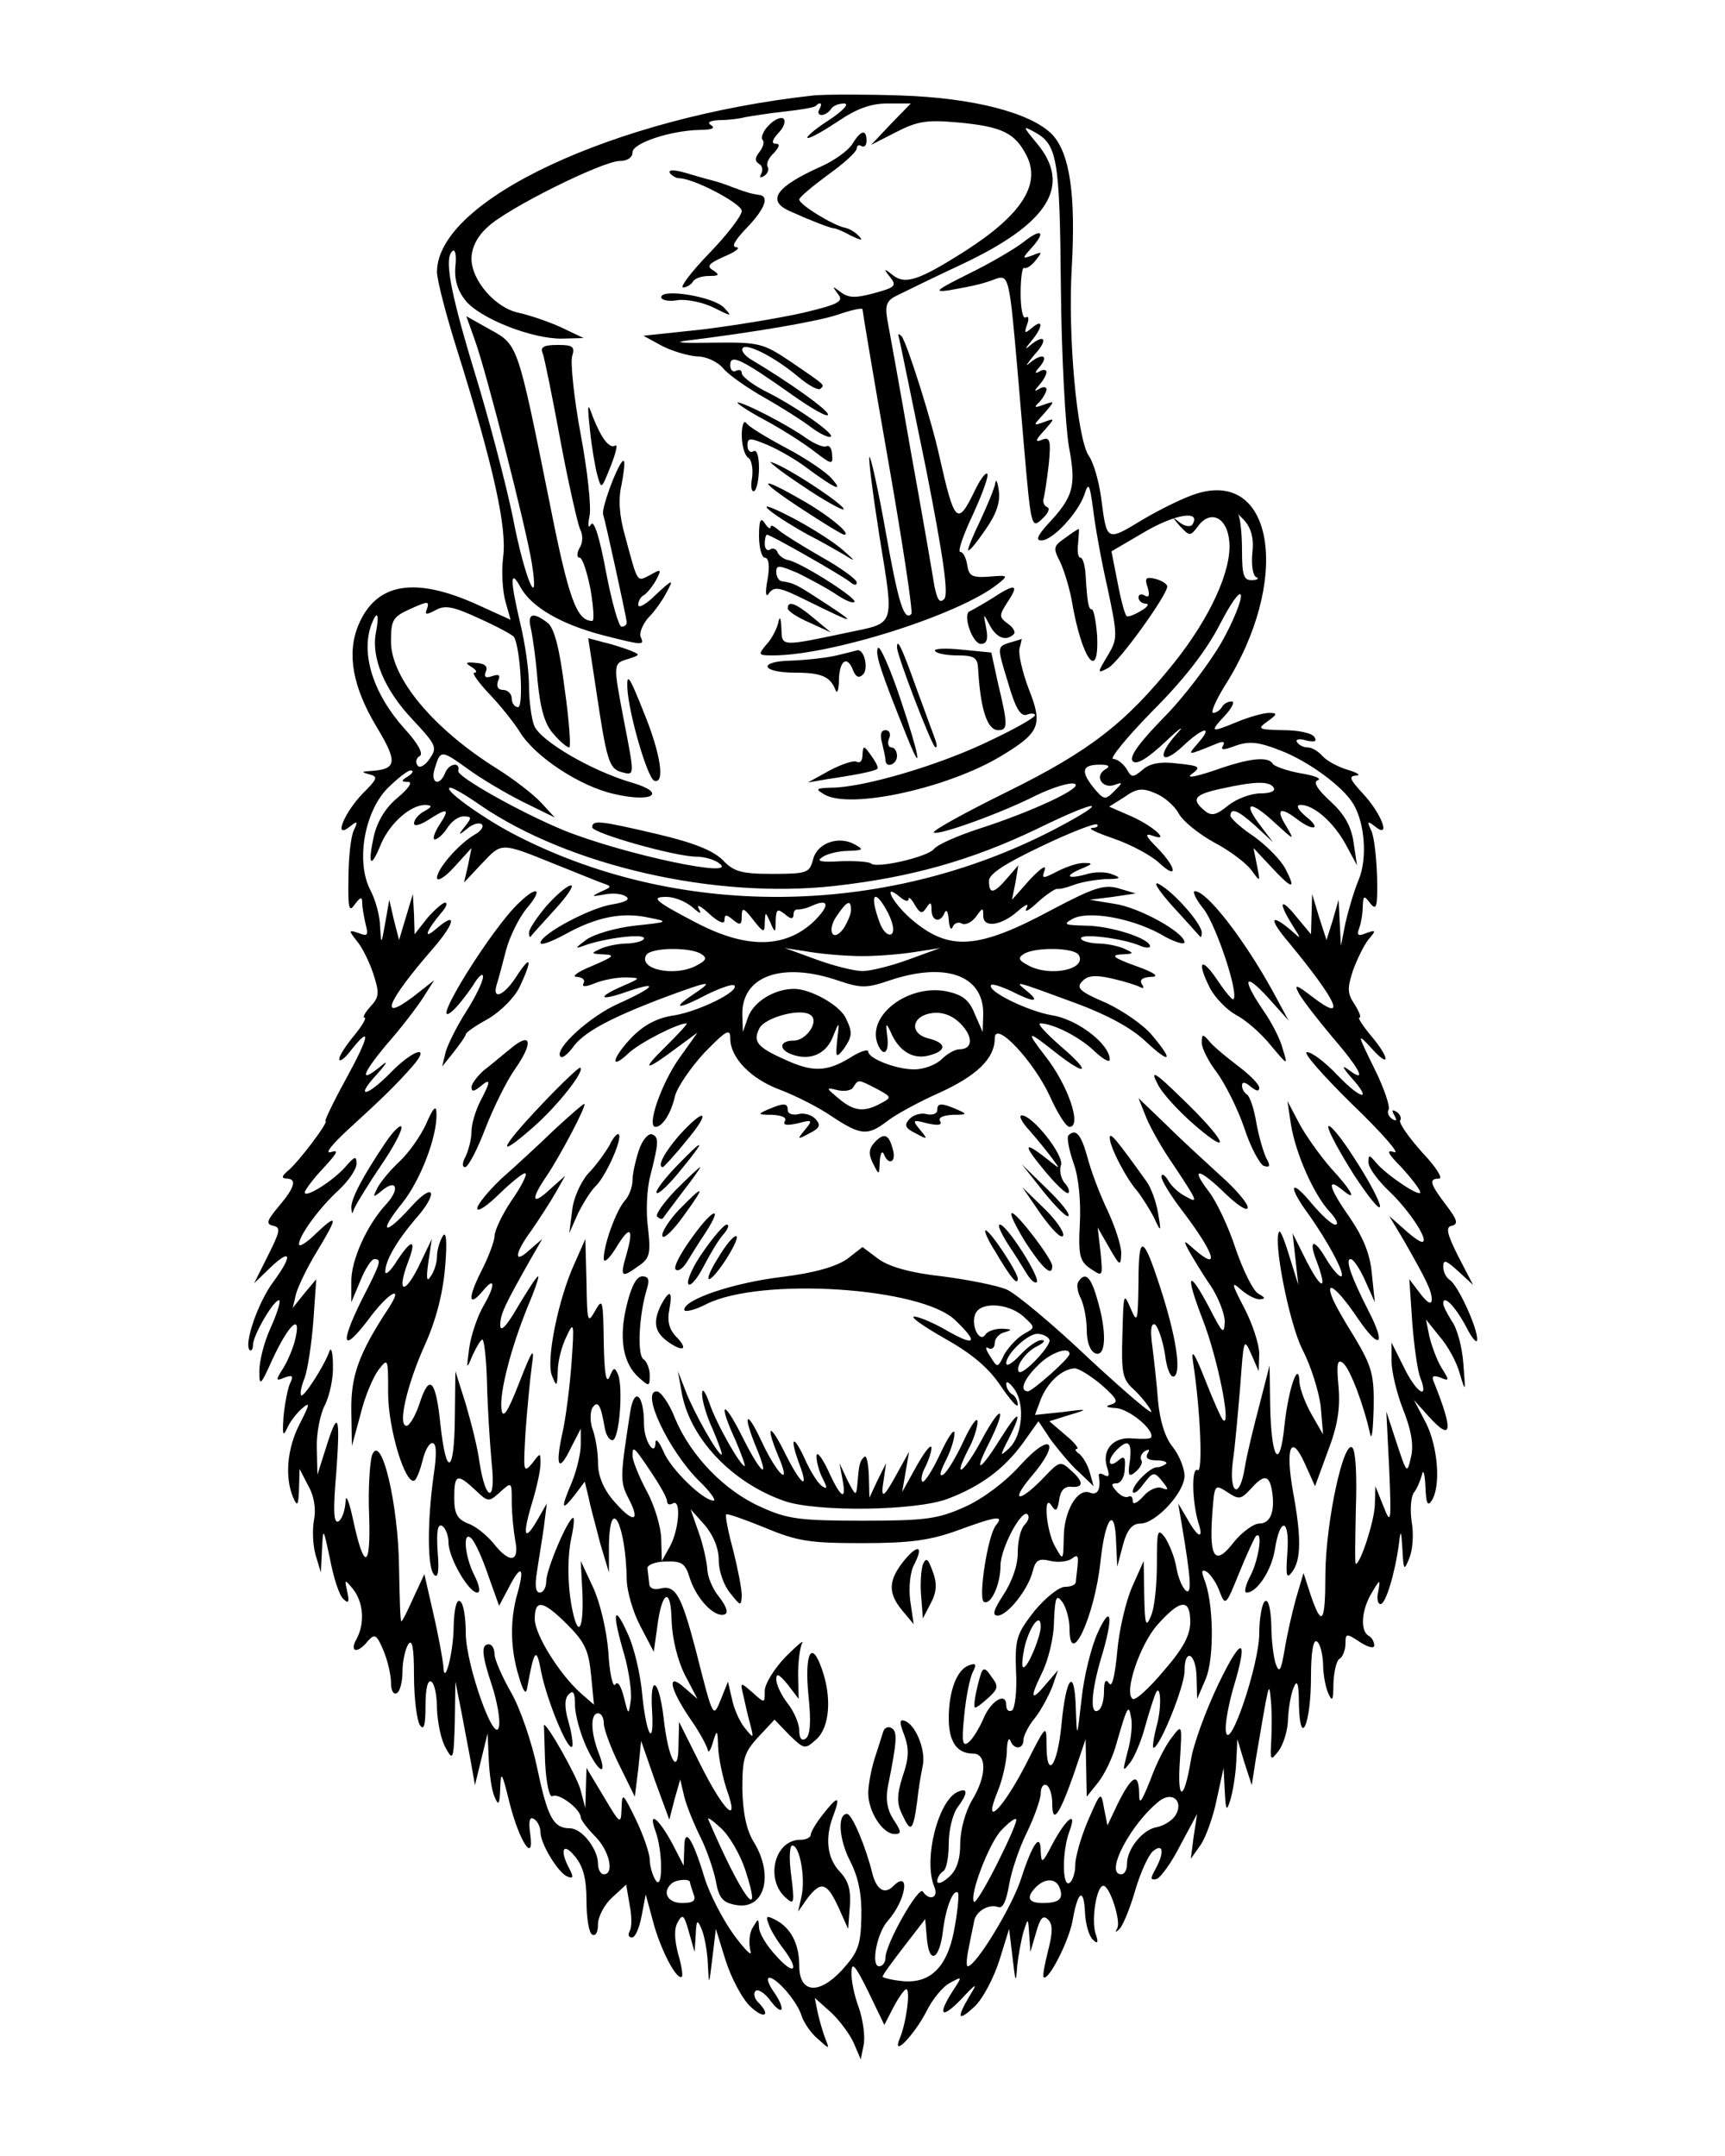 <?xml version="1.0" standalone="no"?>
<!DOCTYPE svg PUBLIC "-//W3C//DTD SVG 20010904//EN"
 "http://www.w3.org/TR/2001/REC-SVG-20010904/DTD/svg10.dtd">
<svg version="1.0" xmlns="http://www.w3.org/2000/svg"
 width="300pt" height="375pt" viewBox="0 0 300 375"
 preserveAspectRatio="xMidYMid meet">
<g transform="translate(0,375) scale(0.1,-0.1)"
fill="#000000" stroke="none">
<path d="M1415 3584 c-346 -38 -655 -182 -655 -307 0 -14 16 -76 36 -139 62
-198 86 -306 79 -357 -3 -25 -1 -60 4 -77 l9 -32 -55 25 c-111 51 -179 40
-210 -35 -20 -49 -10 -107 33 -178 36 -60 34 -72 -11 -75 -17 -1 -17 -2 -2 -6
15 -4 13 -8 -12 -33 -32 -33 -52 -81 -23 -58 14 11 15 10 7 -7 -5 -11 -9 -48
-9 -83 -1 -52 1 -60 11 -45 10 13 13 14 13 2 0 -8 3 -24 6 -37 5 -19 3 -21
-12 -15 -18 6 -18 5 -4 -13 9 -10 22 -36 29 -57 11 -34 11 -41 -5 -58 -9 -10
-14 -19 -10 -19 4 0 -4 -14 -18 -31 -14 -17 -26 -35 -26 -41 0 -6 10 1 21 16
36 45 31 23 -10 -52 -22 -40 -37 -72 -35 -72 7 0 -48 -73 -66 -87 -10 -9 -11
-12 -2 -13 19 0 15 -15 -13 -48 -21 -25 -23 -31 -10 -34 14 -3 12 -10 -9 -52
l-24 -48 29 28 c36 34 38 20 4 -26 -26 -35 -51 -107 -41 -118 3 -3 6 1 6 9 0
17 39 83 46 77 2 -3 -5 -25 -16 -49 -11 -24 -19 -57 -19 -74 0 -27 2 -26 23
21 28 60 50 81 40 37 -3 -15 -13 -39 -21 -52 -14 -22 -14 -24 2 -17 14 5 16 3
9 -11 -4 -10 -9 -36 -11 -58 -2 -30 -1 -35 6 -20 5 12 17 27 26 35 15 13 14 8
-4 -27 -22 -43 -26 -93 -11 -128 7 -16 9 -14 10 15 l1 35 15 -29 c10 -17 14
-40 10 -60 -3 -17 -2 -44 3 -61 l9 -30 2 40 c2 39 2 39 14 -17 6 -32 16 -63
23 -69 9 -9 11 -6 7 12 -5 23 -5 23 10 5 18 -23 21 -59 6 -87 -13 -23 2 -26
20 -3 12 13 15 11 27 -17 7 -17 13 -42 13 -56 0 -13 4 -21 10 -18 6 3 10 21
10 38 0 18 5 39 10 47 7 10 10 -6 10 -55 0 -38 5 -77 10 -85 7 -11 10 -2 10
33 0 30 4 46 10 42 6 -3 10 -25 10 -48 1 -23 7 -53 15 -67 13 -24 14 -21 16
45 l1 70 10 -50 c5 -27 13 -68 17 -90 l7 -40 11 45 11 45 2 -45 c1 -25 5 -54
10 -65 7 -17 9 -14 10 15 1 31 3 28 16 -25 17 -68 44 -109 36 -54 -3 22 -1 30
7 25 6 -4 11 -14 11 -23 0 -20 31 -71 47 -77 10 -4 11 -1 3 14 -17 32 -11 47
10 21 14 -17 20 -38 20 -77 0 -29 4 -56 10 -59 6 -3 10 4 10 18 0 13 11 34 24
46 l25 23 6 -35 c4 -20 4 -40 0 -46 -3 -6 -2 -11 4 -11 6 0 13 17 17 38 l7 37
13 -48 c12 -46 41 -103 50 -95 2 2 -1 21 -7 41 -6 24 -7 43 0 54 8 15 11 12
19 -17 l10 -35 2 30 c1 26 3 27 10 10 5 -11 10 -38 11 -60 2 -40 2 -40 8 10
l6 50 17 -55 c10 -31 29 -67 43 -80 24 -23 37 -16 13 8 -6 6 -8 15 -4 19 4 4
16 -3 26 -17 23 -30 27 -14 4 18 -8 12 -11 22 -6 22 13 0 49 -42 56 -66 4 -12
16 -30 28 -40 21 -19 21 -19 13 1 -4 11 -10 31 -13 45 l-5 25 28 -25 c15 -14
33 -38 40 -54 l12 -28 5 25 c3 14 -1 43 -8 64 -8 21 -14 49 -13 63 0 19 7 11
29 -34 l28 -58 16 31 c9 17 19 31 22 31 8 0 0 -59 -11 -85 -15 -36 24 4 46 46
10 21 29 44 41 50 22 12 22 12 5 -14 -27 -42 -20 -50 14 -15 28 30 30 30 15 6
-23 -39 -20 -45 9 -18 14 13 33 49 43 80 l17 55 6 -50 c5 -44 6 -46 8 -15 2
19 7 46 11 60 8 25 8 25 10 -5 l2 -30 10 34 c7 25 12 31 21 22 8 -8 8 -22 0
-53 -6 -24 -10 -44 -8 -47 8 -8 46 66 51 102 9 49 19 54 21 10 1 -20 7 -41 14
-47 8 -8 10 -5 4 12 -7 24 2 82 14 82 11 0 31 -62 24 -74 -4 -7 -3 -8 4 -1 6
6 18 35 27 66 9 31 23 62 31 69 18 15 21 -1 4 -32 -9 -16 -8 -19 3 -16 7 3 26
29 41 59 l29 54 -6 -39 -5 -39 17 24 c9 13 22 49 28 79 l12 55 2 -40 c2 -35 3
-37 10 -15 4 14 9 43 10 65 l2 40 12 -40 13 -40 7 45 c23 135 23 137 26 105 2
-16 2 -48 1 -70 -2 -38 -2 -39 13 -20 8 11 16 36 16 55 1 19 5 44 10 55 6 15
9 7 9 -30 2 -78 21 -33 21 48 0 43 4 66 10 62 6 -3 10 -21 11 -38 0 -18 4 -41
9 -52 7 -16 9 -13 9 17 1 20 5 40 11 43 5 3 10 15 10 26 0 18 1 19 25 3 14 -9
25 -12 25 -6 0 6 -4 14 -10 17 -15 9 -12 46 6 75 14 24 15 24 11 2 -3 -12 -1
-22 4 -22 9 0 25 53 32 105 3 26 4 24 6 -10 2 -37 3 -38 12 -15 6 14 8 42 4
64 -3 21 -1 43 4 50 5 6 11 20 14 31 2 11 5 2 6 -20 1 -30 4 -36 11 -25 16 25
11 93 -10 135 l-21 40 26 -29 c40 -44 43 -26 10 57 -6 13 -4 16 10 11 16 -7
16 -5 2 17 -8 13 -17 38 -21 54 l-6 30 24 -30 c14 -16 30 -45 35 -65 10 -33
10 -32 6 18 -2 29 -11 62 -20 74 -8 13 -15 26 -15 31 0 16 21 -5 40 -41 10
-20 19 -30 19 -22 1 20 -34 96 -48 104 -6 4 -11 14 -11 23 0 13 5 11 26 -8
l26 -24 -26 50 c-20 40 -22 51 -11 53 12 3 9 11 -10 36 -28 37 -31 46 -12 46
7 0 -6 21 -30 46 -23 26 -40 50 -38 55 3 4 0 11 -6 15 -8 5 -9 3 -4 -6 5 -9 4
-11 -4 -6 -6 4 -9 11 -6 16 3 5 -8 38 -25 72 -30 61 -30 62 -5 35 33 -37 33
-18 -1 22 -14 17 -23 31 -20 31 4 0 0 10 -8 23 -13 19 -13 28 -3 59 7 19 19
44 27 54 14 16 13 17 -4 11 -14 -6 -17 -4 -12 9 3 8 6 25 6 37 1 20 2 20 13 6
11 -14 13 -7 12 45 -1 33 -5 70 -10 81 -8 17 -7 18 7 7 28 -22 10 24 -22 58
-22 24 -25 30 -12 31 10 0 3 5 -14 10 -17 5 -37 16 -44 24 -7 8 -18 15 -26 15
-7 0 -15 4 -18 9 -4 5 4 7 16 3 14 -3 19 -2 14 6 -4 7 -28 12 -54 12 -44 1
-46 2 -28 15 18 13 18 15 3 15 -10 0 -34 -7 -54 -15 -48 -20 -50 -19 -23 10
13 14 18 25 12 25 -6 0 -14 -4 -17 -10 -3 -5 -10 -10 -15 -10 -5 0 4 21 20 47
115 181 87 375 -47 335 -21 -6 -64 -27 -96 -46 -63 -38 -62 -39 -72 39 -4 28
-13 61 -22 73 -20 33 -36 206 -29 327 7 125 -3 198 -34 231 -37 38 -138 64
-265 68 -60 2 -128 2 -150 0z m10 -24 c-3 -5 -2 -10 4 -10 5 0 13 5 16 10 3 6
14 10 23 10 10 0 -2 -13 -28 -30 -25 -16 -40 -30 -35 -30 6 0 30 14 54 30 31
21 56 30 84 30 l41 0 -35 -36 -34 -36 43 22 c37 19 53 22 108 17 76 -7 99 -18
119 -57 26 -50 -8 -103 -104 -165 -83 -53 -107 -61 -129 -43 -15 12 -16 11 -4
-4 12 -15 9 -18 -28 -28 -33 -9 -45 -8 -58 2 -15 11 -15 11 -5 -3 11 -13 3
-18 -60 -33 -40 -9 -118 -22 -175 -29 l-103 -11 33 -18 c18 -9 45 -17 61 -18
15 0 35 -9 45 -21 9 -11 42 -34 72 -51 30 -17 66 -40 79 -50 13 -10 28 -18 34
-18 16 0 -51 48 -105 76 -27 13 -48 29 -48 35 0 5 -4 7 -10 4 -5 -3 -10 1 -10
10 0 20 19 11 108 -52 34 -24 62 -40 62 -34 0 8 -67 56 -136 97 -10 7 -16 15
-12 19 8 8 57 -17 97 -51 18 -15 35 -24 38 -20 7 7 11 4 -52 47 -48 32 -54 34
-135 33 -47 -1 -69 0 -50 3 122 15 233 34 268 46 23 8 42 12 42 9 0 -3 20
-123 45 -265 25 -143 43 -262 40 -265 -13 -13 -23 21 -45 145 -13 73 -26 131
-28 128 -2 -2 6 -65 18 -141 25 -153 27 -147 -50 -163 -123 -26 -120 -26 -121
5 -1 21 -3 24 -6 9 -3 -11 -12 -28 -21 -37 -14 -17 -13 -18 12 -18 101 0 325
71 391 124 19 15 19 16 -15 13 -30 -2 -35 1 -38 21 -2 12 -7 22 -12 22 -5 0 5
29 22 65 17 37 28 68 25 71 -3 3 -13 -11 -22 -30 -30 -62 -35 -56 -61 59 -13
61 -57 200 -66 210 -6 6 -7 5 -4 -5 2 -8 23 -111 47 -228 30 -153 39 -216 31
-224 -8 -8 -12 -1 -17 23 -3 19 -21 124 -41 234 -19 110 -38 214 -41 230 -4
25 -1 33 19 42 12 6 61 30 108 52 154 72 195 138 133 212 -24 29 -25 31 -5 20
41 -22 45 -45 47 -271 1 -118 8 -243 14 -277 13 -69 8 -87 -37 -135 -18 -20
-21 -28 -11 -28 20 0 64 48 75 80 7 22 9 19 15 -25 3 -27 14 -89 25 -137 18
-85 18 -89 0 -119 -18 -30 -18 -31 1 -21 19 10 103 127 103 142 0 4 -9 10 -20
13 -17 4 -20 2 -14 -15 4 -14 2 -18 -5 -14 -6 4 -11 2 -11 -3 0 -6 6 -11 13
-11 6 0 3 -6 -8 -12 -11 -7 -22 -11 -25 -10 -3 0 -10 26 -16 57 l-11 56 58 34
c53 31 98 38 83 13 -3 -5 -13 -4 -22 3 -14 11 -14 10 0 -6 17 -18 18 -18 31
-1 22 31 52 16 55 -27 4 -49 -33 -131 -97 -211 -83 -103 -145 -152 -289 -223
-73 -36 -131 -68 -128 -71 7 -6 116 33 179 65 27 13 56 22 65 20 21 -5 -73
-49 -167 -79 -36 -12 -71 -27 -77 -35 -12 -14 -100 -34 -109 -25 -3 3 -27 5
-53 4 -35 -2 -43 0 -32 7 8 6 29 11 45 11 26 1 28 2 12 11 -28 16 -66 3 -73
-26 -6 -23 -10 -25 -71 -25 -54 0 -67 4 -86 24 -16 16 -49 30 -113 45 -102 24
-114 25 -114 12 0 -10 144 -51 181 -51 13 0 31 -5 39 -11 41 -29 -166 15 -270
57 -77 32 -185 93 -183 103 4 17 -17 13 -23 -4 -10 -24 -26 -17 -18 8 10 33
11 33 57 0 23 -17 67 -43 97 -58 l55 -27 -24 26 c-14 15 -48 41 -75 58 -111
69 -186 158 -186 222 0 38 3 43 34 57 29 13 33 14 29 1 -5 -12 -2 -12 15 -3
16 9 31 6 76 -15 31 -14 57 -28 60 -32 11 -19 17 -122 7 -122 -6 0 -11 7 -11
15 0 8 -7 15 -15 15 -9 0 -12 6 -9 15 5 11 2 13 -10 9 -11 -4 -15 -2 -11 8 4
9 -2 14 -17 15 -18 2 -20 0 -8 -7 8 -5 11 -10 5 -10 -5 0 7 -17 26 -37 20 -21
43 -50 53 -66 26 -43 105 -95 164 -108 68 -16 93 2 30 20 -71 21 -159 73 -169
99 -5 13 -9 44 -9 70 0 26 -7 74 -15 107 -18 76 -18 97 0 64 19 -35 71 -65
144 -84 71 -18 72 -18 65 -2 -2 7 4 22 14 33 11 11 25 31 32 45 12 22 10 22
-19 -5 -17 -17 -31 -25 -31 -18 0 6 4 14 10 17 5 3 15 15 21 26 10 19 9 20
-10 9 -24 -12 -21 -17 -44 68 -10 35 -12 64 -6 89 4 21 6 39 4 41 -6 7 -40
-82 -36 -93 4 -12 40 -177 41 -187 0 -5 -4 -8 -9 -8 -5 0 -17 43 -27 95 -11
60 -21 91 -26 83 -5 -8 -6 -3 -3 13 4 14 -3 79 -15 143 -12 64 -18 126 -15
136 5 17 2 20 -25 20 -25 0 -31 -4 -26 -15 3 -8 17 -77 31 -153 14 -75 30
-144 34 -153 5 -9 5 -23 -1 -32 -5 -9 -5 -17 0 -17 5 0 13 -25 19 -55 5 -30 7
-55 3 -55 -27 0 -41 38 -74 205 -56 278 -55 275 -104 302 l-41 23 15 -42 c20
-55 90 -330 99 -388 14 -89 -13 -25 -33 80 -12 58 -42 173 -67 254 -44 145
-53 200 -37 210 4 2 6 -10 4 -27 -2 -22 3 -41 17 -59 25 -32 117 -68 169 -67
l37 1 -40 19 c-22 10 -55 21 -73 25 -40 8 -82 56 -82 94 0 19 10 39 28 55 33
32 200 115 230 115 13 0 22 6 22 15 0 16 66 38 117 39 20 0 28 3 20 8 -8 5 -3
8 13 9 14 0 34 2 45 5 11 2 42 7 70 10 27 3 52 7 54 10 8 8 12 4 6 -6z m753
-772 c-2 -21 1 -40 7 -42 5 -2 2 -5 -7 -5 -15 -1 -18 8 -18 52 0 29 -3 57 -7
63 -5 5 0 0 10 -10 13 -14 18 -32 15 -58z m-54 -156 c-21 -36 -66 -96 -101
-131 -42 -43 -60 -68 -53 -75 7 -7 26 5 57 34 26 25 35 30 19 13 -36 -40 -26
-56 12 -20 34 32 53 36 26 5 -20 -23 -21 -23 33 -1 10 4 14 3 10 -4 -5 -8 1
-8 22 0 23 8 39 7 77 -8 48 -18 110 -63 128 -94 20 -34 24 -95 9 -131 -8 -19
-18 -53 -23 -75 l-8 -40 -2 40 -2 40 -10 -35 -11 -35 -13 40 -12 40 -1 -35 -1
-35 -25 30 c-28 35 -33 27 -8 -13 17 -27 17 -27 -3 -9 -36 30 -37 18 -2 -23
84 -102 101 -140 42 -95 -30 23 -34 24 -25 7 6 -11 33 -46 60 -78 49 -57 59
-80 24 -53 -10 7 -7 1 6 -14 39 -43 19 -41 -23 3 -21 22 -44 40 -53 40 -8 0
28 -41 79 -91 51 -49 84 -87 73 -83 -15 5 -12 -2 13 -27 17 -19 32 -38 32 -43
0 -9 -60 31 -77 52 -12 14 -13 14 -13 0 0 -9 16 -31 36 -50 35 -33 71 -88 57
-88 -4 0 -18 10 -32 23 l-25 22 24 -40 c40 -70 50 -90 50 -105 0 -10 -7 -7
-20 10 l-19 25 5 -74 c3 -40 9 -84 14 -97 16 -41 -7 -27 -29 19 l-21 42 0 -32
c0 -18 9 -56 20 -84 14 -35 19 -62 14 -83 -7 -30 -7 -30 -25 24 l-18 55 5
-100 c4 -94 3 -98 -10 -65 l-14 35 -1 -33 c-1 -28 -25 -102 -33 -102 -2 0 -1
43 0 96 2 54 0 100 -6 106 -15 15 -46 -127 -47 -219 0 -87 -6 -95 -26 -36
l-12 37 -13 -44 c-7 -25 -16 -65 -20 -90 -6 -35 -9 -41 -15 -25 -4 11 -8 42
-8 68 -1 29 -5 46 -11 42 -5 -3 -10 -29 -10 -56 0 -54 -52 -208 -58 -171 -2
11 4 44 12 73 28 92 17 97 -25 10 -22 -46 -44 -106 -48 -133 -12 -72 -24 -72
-19 0 4 63 4 64 -14 40 -10 -12 -27 -45 -37 -73 -17 -42 -20 -46 -20 -22 -1
35 -13 28 -37 -20 l-18 -38 -6 30 c-5 30 -6 29 -28 -22 -12 -28 -22 -63 -22
-77 0 -14 -5 -28 -10 -31 -13 -8 -13 56 0 90 14 38 -6 22 -30 -23 -17 -33 -19
-34 -20 -13 0 35 -14 16 -35 -49 -16 -48 -78 -150 -92 -150 -3 0 -2 15 2 33 3
17 8 38 9 45 3 18 26 31 42 25 8 -3 14 10 19 39 4 24 18 65 31 91 13 27 24 58
24 68 0 11 5 17 10 14 6 -3 10 -18 10 -32 0 -37 12 -21 37 50 l21 62 1 -50 1
-50 20 25 c11 14 25 43 31 65 19 66 22 73 26 48 3 -12 0 -39 -6 -60 -9 -35 -9
-36 5 -18 8 11 19 38 25 60 6 22 14 47 17 55 10 30 14 -17 3 -54 -5 -20 -7
-36 -5 -36 11 0 54 107 54 133 0 42 20 32 21 -10 l1 -38 15 35 c15 36 14 133
-3 174 -5 14 -4 17 5 12 7 -5 17 -20 22 -34 10 -26 11 -25 34 32 13 32 26 60
29 64 13 12 5 -41 -9 -68 -9 -17 -12 -30 -7 -30 18 0 43 38 49 74 9 58 26 56
22 -3 -3 -43 -2 -49 9 -34 15 21 15 61 1 137 -14 78 -4 104 20 51 l18 -40 22
60 c17 44 22 74 19 112 -4 42 -2 50 8 42 12 -10 36 -73 47 -124 3 -11 5 10 6
46 1 57 -3 72 -32 121 -19 30 -37 62 -40 71 -13 33 9 16 43 -34 39 -58 52 -51
20 11 -30 59 -41 90 -31 90 5 0 16 -17 25 -37 l17 -38 -5 48 c-3 35 -14 63
-39 100 -36 51 -41 71 -12 47 27 -22 16 -1 -21 39 -19 22 -44 57 -55 78 l-20
38 6 -40 c8 -51 40 -123 67 -152 12 -13 17 -23 10 -23 -6 0 -24 17 -41 37 -37
45 -42 31 -6 -18 35 -49 67 -109 57 -109 -4 0 -16 14 -26 31 -21 36 -31 33
-16 -5 19 -51 9 -51 -17 -1 l-25 50 5 -45 5 -45 -15 48 c-8 27 -16 47 -18 45
-12 -12 17 -160 40 -205 15 -29 29 -74 32 -100 l4 -48 -20 35 c-11 19 -20 44
-21 55 -1 42 -19 -9 -26 -73 -8 -82 -23 -62 -25 33 l-1 70 -18 -70 c-10 -38
-22 -87 -25 -107 -9 -57 -28 -48 -21 10 4 26 9 85 13 132 6 81 6 84 19 55 l13
-30 1 30 c0 17 -12 53 -26 80 -22 42 -23 47 -7 33 11 -10 26 -18 34 -18 10 1
10 3 -3 10 -9 6 -26 40 -39 78 -12 37 -33 82 -47 100 -33 43 -17 41 30 -5 21
-20 38 -31 38 -23 0 7 -21 32 -46 54 -25 23 -68 62 -95 89 l-49 47 14 -35 c8
-19 28 -54 44 -77 46 -69 47 -72 24 -59 -12 6 -26 19 -31 29 -6 9 -11 12 -11
5 0 -6 15 -31 34 -56 58 -76 70 -111 23 -70 -19 17 -20 17 -8 -5 7 -12 23 -39
37 -59 13 -20 24 -48 24 -62 -1 -23 -4 -20 -25 21 -39 74 -45 65 -13 -18 26
-67 50 -188 35 -174 -3 3 -17 34 -31 70 -19 48 -25 56 -21 30 13 -84 17 -193
8 -187 -11 7 -10 -54 1 -91 10 -30 0 -28 -19 6 l-16 27 6 -35 c16 -95 18 -123
8 -117 -6 4 -14 22 -17 40 -3 19 -13 42 -20 53 -13 17 -14 12 -14 -46 0 -36
-4 -76 -10 -90 -9 -22 -11 -17 -12 35 l-1 60 -20 -45 c-11 -25 -23 -76 -26
-113 -4 -42 -9 -63 -14 -55 -6 9 -9 4 -9 -14 0 -15 -4 -30 -10 -33 -15 -9 -12
34 5 91 22 72 18 97 -6 44 -11 -24 -24 -76 -28 -115 -8 -70 -8 -70 -10 -17 -2
74 -17 57 -25 -28 -7 -73 -26 -97 -26 -34 0 36 -1 34 -37 -37 -40 -77 -75
-111 -48 -45 8 19 15 50 16 68 0 18 3 27 6 21 6 -17 23 -16 23 1 0 7 9 25 20
38 11 14 24 39 30 54 l10 29 -19 -22 c-28 -34 -31 -28 -9 17 11 22 21 62 21
90 2 43 4 48 15 33 6 -9 12 -29 12 -45 0 -74 44 21 54 117 8 75 25 97 27 34
l2 -44 10 38 c7 26 16 37 30 37 27 0 77 54 77 83 0 13 -9 36 -21 51 -13 16
-22 46 -25 79 -2 28 -7 72 -10 96 -4 28 -2 41 5 37 5 -4 13 -27 17 -51 3 -26
10 -42 16 -39 13 8 3 71 -24 154 -30 93 -38 95 -38 10 -1 -70 -2 -73 -14 -45
-12 28 -12 25 -14 -46 -2 -66 0 -78 19 -95 11 -10 26 -28 31 -38 6 -11 -41 29
-106 89 -64 61 -129 115 -145 122 -16 7 -66 17 -112 23 -56 6 -93 17 -111 30
l-28 21 -27 -21 c-19 -13 -56 -24 -113 -31 -84 -10 -170 -39 -170 -57 0 -5 18
-1 39 10 95 47 373 29 432 -28 41 -39 36 -47 -13 -19 -24 14 -50 25 -58 25 -8
0 16 -17 53 -38 48 -27 76 -51 97 -82 17 -25 30 -40 30 -33 0 6 -4 15 -10 18
-5 3 -10 11 -10 18 0 6 6 2 14 -9 19 -26 14 -80 -8 -102 -17 -16 -18 -16 -2
15 26 52 18 52 -14 1 -36 -58 -48 -63 -20 -8 32 64 22 70 -12 7 -31 -58 -53
-75 -24 -18 9 16 16 38 16 48 0 10 -11 -5 -24 -33 -13 -28 -29 -55 -36 -59 -7
-4 -5 5 4 23 9 17 16 39 16 49 0 10 -11 -6 -25 -36 -14 -30 -28 -51 -31 -48
-3 3 -1 14 5 25 6 12 11 27 11 34 -1 7 -12 -7 -26 -32 l-25 -45 6 35 6 35 -21
-38 c-24 -44 -29 -46 -23 -10 l4 28 -15 -30 -14 -30 -1 39 c-1 22 -4 36 -8 32
-8 -8 -9 -12 -12 -48 -2 -21 -3 -20 -17 7 l-14 30 5 -27 c8 -41 -3 -34 -25 15
-11 23 -20 34 -20 24 0 -10 5 -28 11 -39 8 -16 8 -19 -1 -13 -7 4 -21 26 -31
49 -20 43 -26 36 -9 -10 18 -48 3 -37 -24 17 -28 57 -36 52 -11 -7 22 -53 -4
-28 -31 30 -26 56 -33 47 -9 -11 25 -60 9 -48 -24 18 -34 68 -43 61 -11 -8 10
-24 17 -43 15 -43 -7 0 -49 73 -61 109 -8 22 -13 28 -13 16 0 -11 8 -39 19
-62 10 -24 17 -43 15 -43 -7 0 -48 73 -62 109 l-14 36 6 -34 c13 -81 87 -160
180 -192 56 -19 227 -17 283 4 58 22 98 52 131 97 l27 38 22 -33 c13 -17 34
-43 49 -56 l25 -24 -7 25 c-4 14 -13 28 -19 32 -6 4 -7 8 -3 8 4 0 -4 11 -20
24 l-28 24 35 11 c34 10 33 11 -12 5 l-48 -5 10 27 c12 30 37 53 59 54 7 0 28
-13 47 -29 27 -24 30 -30 16 -34 -11 -3 -8 -5 8 -6 23 -1 68 -38 62 -51 -1 -3
-15 -3 -31 -2 -34 4 -55 -19 -46 -49 5 -15 4 -19 -4 -15 -6 4 -11 4 -10 -1 4
-23 -2 -35 -16 -29 -21 8 -45 -32 -45 -79 -1 -40 -1 -40 -15 -15 -16 28 -21
95 -6 71 7 -11 10 -9 13 10 2 16 9 24 21 23 22 -2 22 9 -1 29 -17 16 -20 15
-43 -9 -43 -46 -65 -50 -27 -4 54 62 37 82 -18 21 -26 -29 -65 -58 -96 -72
-47 -21 -68 -24 -178 -24 -110 0 -131 3 -177 24 -63 28 -122 89 -149 154 -10
26 -25 47 -32 47 -28 0 21 -103 73 -155 20 -19 31 -35 26 -35 -18 0 -74 54
-87 85 -7 16 -13 24 -14 17 0 -28 -20 1 -20 31 0 52 -17 66 -24 21 -18 -116
-18 -121 -2 -152 21 -41 6 -41 -28 -1 -17 20 -26 43 -26 64 0 19 -4 44 -9 58
-5 13 -5 30 -1 38 10 15 15 5 22 -36 2 -11 8 -20 13 -20 12 0 19 90 10 114 -6
14 -8 13 -15 -4 -6 -13 -9 8 -10 60 -1 75 -2 78 -15 55 -13 -23 -14 -20 -15
50 l-2 75 -19 -43 c-28 -61 -50 -169 -39 -195 8 -20 9 -19 10 8 0 17 7 44 15
60 13 28 14 25 9 -45 -3 -41 -10 -97 -16 -123 -13 -59 -6 -69 15 -25 l17 33 0
-28 c0 -15 -7 -44 -15 -64 -20 -47 -19 -53 4 -24 l18 24 7 -29 c3 -16 13 -51
20 -79 l15 -50 0 48 c2 91 30 34 31 -63 1 -19 11 -55 24 -79 l23 -44 6 43 c8
64 24 71 25 11 1 -30 10 -68 23 -94 l22 -42 -22 19 c-32 29 -27 0 9 -53 17
-24 30 -49 31 -55 1 -6 5 0 9 14 7 23 8 22 9 -10 1 -19 8 -52 15 -73 23 -64
-5 -38 -46 44 l-37 74 -1 -40 c0 -57 -18 -26 -26 48 -8 67 -24 77 -20 12 4
-67 -10 -44 -17 27 -3 35 -14 83 -26 108 -24 53 -27 35 -5 -39 8 -29 13 -64
11 -79 -4 -26 -4 -26 -12 6 -5 20 -11 29 -15 22 -4 -6 -10 19 -12 57 -3 38
-15 88 -27 113 l-21 45 3 -58 c2 -60 -7 -76 -17 -30 -9 41 -10 94 -2 130 4 18
5 33 3 33 -9 0 -47 -90 -47 -110 0 -11 -5 -20 -11 -20 -8 0 -9 13 -5 37 3 21
9 56 12 78 l5 40 -16 -28 c-23 -40 -27 -29 -10 28 8 26 15 57 15 69 0 20 0 20
-15 0 -15 -17 -15 -13 -11 56 3 41 8 93 11 115 5 34 1 29 -22 -30 -21 -54 -29
-64 -31 -45 -3 29 16 104 46 178 12 28 20 52 18 52 -3 0 -18 -24 -35 -52 -20
-35 -31 -46 -31 -33 0 19 7 34 54 117 l19 33 -22 -19 c-28 -26 -27 -7 4 35 13
19 32 48 41 64 l17 30 -27 -24 c-31 -29 -34 -18 -5 24 24 36 71 125 65 125 -2
0 -25 -20 -52 -45 -27 -26 -68 -64 -92 -85 -23 -22 -42 -45 -42 -52 0 -7 18 5
40 27 22 21 42 37 44 34 3 -2 -8 -24 -25 -48 -16 -24 -29 -52 -29 -61 0 -9
-11 -38 -24 -63 -23 -46 -21 -62 4 -32 21 26 22 10 1 -26 -11 -19 -22 -52 -25
-74 -5 -38 -5 -38 6 -12 7 15 14 27 17 27 3 0 7 -35 8 -77 1 -43 5 -104 8
-137 8 -70 -10 -70 -21 0 -3 25 -15 71 -24 102 l-18 57 -1 -83 c-1 -96 -15
-102 -25 -10 -8 78 -19 90 -36 38 -7 -22 -18 -40 -23 -40 -16 0 1 72 32 141
19 42 31 88 35 134 4 46 2 65 -4 55 -5 -8 -10 -24 -10 -35 0 -11 -5 -27 -11
-35 -7 -11 -8 -4 -4 25 l6 40 -24 -50 c-25 -49 -37 -42 -17 11 15 39 6 40 -19
2 -11 -18 -21 -27 -21 -20 0 19 19 52 51 90 43 48 35 69 -7 22 -46 -51 -57
-45 -14 8 31 39 61 116 59 156 0 15 -6 9 -18 -19 -10 -22 -31 -51 -46 -65 -15
-14 -32 -34 -38 -45 -9 -18 -9 -19 7 -6 25 21 32 4 9 -22 -35 -37 -63 -100
-62 -137 l0 -35 16 38 c8 20 19 37 24 37 13 0 12 -5 -22 -71 -38 -77 -34 -94
11 -35 35 48 64 64 36 21 -52 -79 -66 -118 -65 -179 l1 -61 15 55 c7 30 22 65
31 77 17 22 17 21 17 -40 0 -62 30 -161 46 -152 4 3 10 19 14 35 4 17 11 30
17 30 7 0 8 -18 2 -57 -11 -80 -11 -160 1 -172 7 -7 9 7 6 41 -2 35 0 48 8 44
6 -4 11 -17 11 -29 0 -26 35 -87 50 -87 6 0 4 12 -5 30 -17 33 -21 80 -5 64 6
-6 19 -34 29 -64 l19 -53 17 32 c21 41 28 36 15 -10 -13 -45 -13 -95 2 -144 8
-28 13 -34 15 -20 12 67 16 71 24 28 9 -47 46 -139 54 -131 2 2 0 21 -6 42 -8
27 -7 42 0 49 8 8 11 3 11 -19 0 -16 9 -49 20 -73 22 -47 38 -52 20 -7 -13 35
-13 66 0 66 6 0 10 -8 10 -17 0 -10 12 -43 27 -73 l27 -55 6 48 5 49 24 -69
25 -68 9 35 10 35 7 -30 c4 -16 17 -48 28 -70 11 -22 23 -57 27 -77 5 -29 12
-37 33 -41 51 -11 69 50 33 109 -13 21 -19 51 -20 92 0 53 3 64 28 91 l28 30
26 -27 c26 -25 27 -25 47 -7 23 21 27 73 9 123 -18 51 -30 26 -23 -47 5 -46 3
-70 -5 -75 -7 -5 -11 1 -11 14 0 12 -9 33 -20 47 -11 14 -20 33 -20 42 0 12 5
9 20 -9 l19 -25 -1 42 c0 22 3 47 7 55 4 7 -9 -4 -29 -24 -20 -21 -36 -47 -36
-59 0 -22 0 -22 -21 -3 -22 19 -22 19 -16 -6 3 -14 8 -36 12 -50 6 -24 6 -25
-10 -5 -9 11 -19 34 -22 50 l-7 30 -12 -30 c-14 -34 -13 -37 -44 85 -25 95
-35 114 -62 107 -11 -3 -19 1 -19 9 -1 8 -2 19 -3 26 -1 6 14 12 32 12 28 1
34 -3 42 -30 12 -36 43 -68 60 -62 7 2 4 13 -9 30 -12 14 -21 37 -21 50 -1 12
-7 41 -15 63 l-14 40 25 -28 c15 -18 24 -40 24 -61 0 -19 9 -44 20 -57 18 -23
19 -23 20 -4 0 12 -7 47 -15 79 -9 33 -14 60 -12 62 2 2 32 -9 67 -23 57 -24
79 -27 170 -27 83 0 118 5 165 22 68 25 82 27 67 9 -14 -17 -31 -126 -21 -133
12 -7 29 30 29 63 0 30 37 99 47 89 4 -4 1 -12 -5 -18 -7 -7 -12 -28 -12 -49
0 -22 -10 -50 -25 -73 -17 -26 -20 -36 -10 -36 17 0 53 45 61 77 5 20 11 23
31 18 14 -3 30 -1 37 4 10 8 12 5 10 -12 -1 -12 -3 -25 -3 -29 -1 -5 -9 -8
-19 -8 -10 0 -34 -19 -53 -42 -31 -40 -34 -48 -32 -105 2 -34 -2 -65 -7 -68
-6 -3 -10 1 -10 9 0 24 -27 8 -40 -24 -7 -16 -18 -34 -25 -40 -11 -9 -13 -1
-8 47 3 32 10 66 15 75 7 14 5 16 -8 11 -20 -8 -34 -44 -34 -92 0 -40 14 -61
42 -61 25 0 24 -40 -2 -82 -11 -19 -20 -51 -20 -74 0 -28 -6 -47 -20 -59 -11
-10 -20 -13 -20 -7 0 6 5 14 10 17 6 3 10 25 10 49 0 23 7 51 15 62 18 24 19
35 2 28 -35 -13 -62 -119 -42 -166 8 -19 -9 -25 -20 -8 -7 11 -65 -91 -65
-115 0 -8 -5 -15 -11 -15 -15 0 -4 58 15 79 32 36 40 91 9 60 -15 -15 -29 -5
-36 23 -11 45 -35 103 -44 103 -17 0 -14 -45 6 -83 14 -28 20 -57 19 -97 -1
-49 -6 -61 -34 -92 -40 -43 -74 -40 -74 8 0 37 -14 65 -40 79 -17 9 -19 8 -13
-7 3 -10 15 -29 25 -42 29 -38 20 -49 -12 -13 -17 18 -30 40 -30 50 -1 16 -1
16 -11 -1 -6 -9 -7 -27 -4 -40 4 -12 -9 1 -29 28 -20 28 -43 73 -51 100 -21
69 -35 89 -35 50 l-1 -30 -19 37 c-24 45 -44 61 -30 23 13 -35 13 -106 0 -85
-5 8 -10 24 -10 35 0 11 -11 43 -24 70 -23 47 -24 48 -25 20 -1 -29 -2 -29
-31 20 l-30 50 -1 -35 -1 -35 -9 34 c-8 25 -56 111 -63 111 0 0 1 -29 2 -65 2
-39 8 -63 13 -59 11 6 49 -23 49 -37 0 -4 11 -19 25 -33 25 -25 34 -66 15 -66
-5 0 -10 8 -10 18 0 26 -28 62 -49 62 -29 0 -39 20 -57 106 -9 43 -29 102 -45
130 -16 28 -29 58 -29 67 0 9 -4 17 -10 17 -14 0 -12 -19 6 -73 8 -25 14 -56
12 -69 -6 -39 -58 106 -58 162 0 27 -4 52 -10 55 -6 4 -10 -13 -11 -42 0 -48
-17 -110 -18 -70 -1 10 -8 50 -17 89 l-16 70 -19 -41 c-10 -22 -19 -41 -21
-41 -2 0 -3 42 -4 93 -1 110 -31 237 -47 196 -4 -13 -7 -61 -5 -106 3 -93 -9
-95 -28 -6 -7 33 -13 46 -13 31 -1 -15 -6 -30 -12 -34 -9 -5 -10 18 -4 87 7
100 3 109 -19 38 l-14 -44 -1 46 c-1 26 6 60 14 75 8 16 15 47 14 69 0 22 -3
33 -6 25 -9 -26 -45 -81 -49 -77 -3 2 0 16 6 31 5 14 12 59 15 99 l5 72 -21
-25 -20 -25 6 25 c4 14 20 47 36 73 37 61 37 68 -1 32 -16 -16 -30 -25 -30
-19 0 15 36 64 69 94 17 16 31 36 31 46 0 14 -3 13 -18 -4 -21 -25 -72 -57
-72 -46 0 4 15 24 33 43 24 26 27 32 12 27 -11 -3 3 14 30 39 58 53 82 76 112
110 34 39 2 30 -37 -10 -43 -44 -64 -46 -24 -3 16 18 20 25 8 15 -40 -33 -36
-17 8 36 25 28 53 65 64 82 l19 30 -37 -29 c-60 -45 -45 -8 34 83 40 46 44 68
6 35 -23 -20 -17 -3 10 29 8 9 11 17 6 17 -4 0 -18 -12 -31 -27 l-22 -28 -1
35 -2 35 -12 -40 -12 -40 -9 35 -8 35 -7 -40 c-7 -39 -7 -39 -9 -7 0 18 -8 47
-17 64 -25 48 -11 134 29 176 17 17 36 32 41 32 6 0 4 -5 -4 -10 -13 -8 -13
-10 0 -10 8 0 1 -11 -18 -27 -22 -18 -36 -42 -42 -68 -11 -51 -5 -57 13 -12
16 36 51 67 77 67 12 -1 12 -3 -2 -11 -10 -5 -18 -15 -18 -21 0 -6 11 -3 25 6
34 22 38 20 19 -9 -9 -14 -12 -25 -8 -25 5 0 15 9 22 20 7 11 19 20 28 20 14
0 15 -2 3 -17 -13 -16 -12 -17 4 -4 9 8 21 11 25 7 4 -4 -2 -12 -13 -18 -27
-16 -65 -59 -65 -75 0 -7 14 1 30 19 l30 33 -6 -30 -7 -30 32 34 c34 36 32 36
126 -2 33 -13 69 -28 80 -32 20 -7 20 -7 0 -16 -17 -8 -17 -9 5 -5 14 3 31 2
38 -3 9 -5 1 -10 -23 -14 -39 -6 -125 -52 -125 -67 0 -5 19 2 43 15 54 30 99
39 145 29 36 -7 35 -8 -24 -14 -34 -4 -72 -15 -85 -25 -19 -14 -20 -16 -4 -10
35 13 105 22 105 13 0 -4 -12 -8 -27 -9 -16 0 -37 -4 -48 -9 -18 -8 -18 -9 5
-10 21 -1 17 -4 -20 -20 -25 -10 -37 -19 -27 -19 10 -1 15 -5 12 -11 -4 -7 3
-7 20 0 15 6 38 10 53 10 27 -1 27 -1 -5 -15 -46 -20 -41 -27 7 -10 58 20 49
8 -13 -20 -51 -22 -115 -81 -102 -93 3 -3 12 4 21 16 18 26 64 51 159 87 81
30 89 31 50 5 -39 -26 -25 -26 26 1 23 11 43 18 46 15 10 -10 -62 -45 -104
-52 -29 -4 -52 -16 -73 -37 -35 -36 -41 -61 -7 -29 19 18 85 52 101 52 3 0
-14 -18 -37 -41 -44 -43 -35 -43 22 0 l34 25 -32 -45 c-31 -44 -57 -119 -41
-119 12 0 27 23 34 54 4 15 27 49 51 75 38 39 45 43 45 25 0 -34 36 -71 88
-90 26 -10 66 -30 89 -46 50 -33 62 -34 96 -8 14 11 54 33 90 49 66 30 97 60
97 95 0 33 68 -40 96 -101 13 -29 28 -53 34 -53 22 0 -2 72 -42 123 -35 45
-32 46 17 7 56 -44 64 -36 10 10 -25 22 -42 40 -36 40 22 0 68 -23 94 -48 15
-14 27 -21 27 -15 0 27 -56 70 -100 77 -42 7 -116 43 -106 53 2 2 18 -3 35
-11 39 -20 52 -20 26 1 -22 18 -22 18 89 -23 51 -19 94 -42 118 -65 44 -41 50
-35 11 11 -14 17 -50 42 -80 56 -45 19 -52 26 -41 37 9 10 22 12 52 5 22 -5
44 -12 49 -15 6 -3 7 -1 3 5 -5 8 1 12 16 13 15 0 7 7 -27 19 -39 14 -44 19
-25 20 23 1 23 2 5 10 -11 5 -32 9 -47 9 -16 1 -28 5 -28 9 0 9 73 0 103 -13
9 -4 17 -4 17 -1 0 14 -70 36 -112 36 -36 1 -40 2 -24 11 26 16 101 3 153 -25
23 -14 43 -20 43 -15 0 17 -79 61 -122 67 l-43 7 40 5 40 6 -30 9 c-25 7 -43
1 -115 -37 -130 -70 -180 -73 -246 -16 -33 29 -50 64 -19 38 8 -7 15 -9 15 -4
0 5 5 1 11 -10 9 -15 13 -16 20 -5 7 11 9 10 9 -3 0 -21 16 -24 23 -5 3 6 6 1
7 -13 1 -14 4 -19 7 -12 2 6 10 9 15 6 6 -4 17 1 25 11 12 17 13 17 13 2 0
-22 32 -17 61 9 14 12 19 13 14 4 -4 -8 4 -4 19 10 15 14 31 24 34 24 4 -1 17
2 30 7 13 5 38 9 55 10 26 0 28 2 12 8 -11 5 -32 5 -47 0 -34 -9 -37 -2 -5 11
17 7 18 9 4 9 -10 1 -31 -6 -47 -14 -27 -14 -29 -14 -23 2 3 10 -8 2 -26 -17
l-31 -35 6 30 5 30 -19 -22 c-24 -28 -32 -29 -32 -5 0 12 28 30 91 60 50 24
94 41 97 38 3 -3 -1 -6 -9 -6 -8 -1 10 -9 39 -19 29 -10 64 -29 77 -41 34 -32
32 -10 -2 25 -20 20 -23 26 -10 22 34 -13 5 15 -35 33 l-39 17 27 17 c21 15
31 16 54 6 15 -6 33 -22 40 -35 7 -13 34 -35 61 -50 27 -14 56 -36 65 -48 16
-22 16 -22 10 8 l-6 30 30 -32 c37 -40 45 -42 26 -5 -8 16 -33 41 -55 57 -23
15 -41 32 -41 36 0 15 13 10 44 -18 l30 -28 -22 29 c-32 42 -18 45 25 5 34
-31 35 -32 20 -6 -19 30 -11 35 19 12 29 -22 43 -17 15 5 -14 12 -18 20 -9 20
23 0 57 -30 78 -68 l20 -37 -6 40 c-4 28 -16 49 -40 71 -23 21 -31 34 -22 37
7 3 -6 8 -30 12 -23 4 -45 12 -48 16 -8 14 -40 11 -102 -11 -36 -12 -50 -14
-39 -6 16 12 14 14 -25 18 -30 4 -49 0 -61 -11 -17 -14 -19 -14 -28 2 -6 9
-16 17 -23 17 -7 0 23 37 68 83 55 55 93 104 117 150 19 37 35 60 37 52 2 -8
-13 -46 -34 -83z m-1470 19 c-9 -44 14 -100 63 -152 42 -45 44 -49 30 -69 -8
-12 -18 -17 -21 -11 -4 5 -2 13 4 16 7 4 -4 23 -26 47 -55 61 -77 131 -58 182
10 26 14 18 8 -13z m1267 -240 c-18 -12 -3 -34 18 -26 14 5 14 4 -1 -11 -16
-16 -18 -16 -37 7 -22 28 -19 39 12 39 16 0 19 -3 8 -9z m294 -31 c4 -6 -6
-10 -23 -10 -16 0 -41 -9 -56 -21 -21 -17 -29 -19 -41 -9 -24 20 -18 28 28 38
58 13 85 14 92 2z m-1379 -31 c154 -105 407 -163 615 -140 134 15 239 45 352
99 110 54 133 53 30 -1 -297 -154 -658 -156 -943 -6 -56 30 -122 78 -107 79 5
0 29 -14 53 -31z m367 -176 c15 -13 18 -14 12 -3 -4 8 4 4 18 -9 16 -15 27
-19 27 -12 0 11 3 11 15 1 12 -10 15 -9 15 6 0 16 3 16 20 -6 18 -23 20 -23
20 -5 1 20 1 20 10 0 8 -19 9 -18 9 4 1 20 3 21 16 11 10 -9 15 -9 15 -1 0 6
3 10 8 9 4 0 15 2 25 7 30 13 30 -1 1 -29 -50 -46 -117 -46 -203 -1 -73 38
-80 45 -52 45 14 0 33 -8 44 -17z m342 -12 c9 -19 11 -32 5 -36 -6 -3 -15 6
-20 20 -19 51 -9 62 15 16z m-65 6 c0 -7 -6 -21 -13 -32 -19 -26 -30 -3 -11
23 17 25 24 28 24 9z m-261 -76 c11 -7 10 -11 -7 -20 -38 -21 -103 -7 -88 18
8 13 75 14 95 2z m281 -4 c25 0 65 3 90 7 l45 7 -55 -20 c-30 -11 -66 -20 -80
-20 -14 0 -50 9 -80 20 l-55 20 45 -7 c25 -4 65 -7 90 -7z m376 2 c15 -25 -50
-39 -88 -18 -17 9 -18 13 -7 20 20 12 87 11 95 -2z m-417 -45 c39 -13 48 -13
89 1 96 32 162 9 162 -58 l-1 -32 -14 32 c-10 25 -22 33 -50 39 -66 12 -137
-42 -119 -91 10 -25 21 -17 17 13 -3 23 -2 24 6 7 14 -33 38 -48 66 -41 32 8
32 22 -1 30 -34 9 -28 40 8 44 17 2 34 -4 48 -18 23 -23 22 -45 -1 -45 -8 0
-22 -8 -31 -17 -10 -10 -31 -18 -48 -18 -32 0 -80 19 -80 31 0 5 -15 0 -32
-11 -41 -25 -66 -25 -115 -2 -47 21 -54 31 -42 54 10 18 70 35 88 23 17 -10
-6 -45 -29 -45 -26 0 -26 -17 0 -25 31 -10 58 3 69 33 11 27 11 26 7 -7 -3
-31 -2 -32 11 -16 16 23 16 30 3 56 -12 22 -61 49 -89 49 -34 0 -70 -22 -80
-49 l-9 -26 -1 29 c-2 69 70 94 168 60z m66 -188 c26 -14 26 -15 7 -25 -29
-16 -47 -14 -73 8 -23 19 -23 20 -3 15 12 -3 25 -1 28 5 9 14 8 14 41 -3z
m254 -395 c22 -20 22 -20 2 -31 -11 -6 -26 -22 -34 -35 -12 -25 -12 -25 -25
-4 -8 12 -9 18 -3 14 6 -3 11 1 11 9 0 8 8 17 18 19 13 4 12 5 -5 6 -12 0 -25
-4 -29 -10 -10 -16 -26 15 -18 35 8 22 56 20 83 -3z m46 -41 c5 -9 -46 -63
-53 -56 -7 8 12 35 31 44 12 6 16 11 9 11 -7 1 -24 -11 -37 -25 -14 -15 -25
-22 -25 -15 0 16 37 51 54 51 8 0 18 -4 21 -10z m35 -25 c0 -8 -64 -64 -72
-65 -16 0 -7 22 17 45 21 22 55 34 55 20z m105 -186 c-4 -26 -2 -29 10 -19 8
7 13 16 10 20 -3 5 0 12 6 16 8 4 9 3 5 -4 -5 -8 1 -12 15 -12 12 0 20 -3 17
-6 -4 -3 -10 -6 -15 -6 -12 1 -43 -30 -43 -42 0 -6 9 -1 18 12 17 22 19 23 33
6 12 -15 12 -17 -1 -12 -8 3 -23 -4 -32 -15 -10 -11 -18 -15 -18 -8 0 7 -3 10
-7 8 -5 -3 -14 1 -21 9 -10 11 -10 14 0 14 7 0 14 11 14 25 2 21 -1 24 -12 14
-17 -14 -19 2 -2 19 20 20 27 14 23 -19z m-831 -22 c14 -21 26 -42 26 -48 0
-6 5 -7 10 -4 15 9 11 -46 -5 -75 l-14 -25 -1 37 c0 20 -11 58 -25 84 -14 26
-25 54 -25 62 0 18 2 17 34 -31z m-307 -29 c22 -21 23 -21 43 -3 20 18 20 18
20 -17 0 -20 3 -50 6 -67 8 -39 -10 -41 -38 -5 -12 14 -31 30 -44 34 -19 8
-24 17 -24 45 0 41 5 43 37 13z m1385 0 c6 -36 -2 -58 -22 -58 -10 0 -30 -15
-44 -32 -32 -42 -43 -29 -38 44 4 57 4 57 26 43 21 -14 24 -13 41 5 23 26 32
25 37 -2z m-1225 -234 c30 -30 37 -45 41 -88 l5 -51 -23 20 c-37 33 -80 102
-80 129 0 35 14 33 57 -10z m1083 5 c0 -23 -12 -46 -46 -85 -25 -30 -49 -52
-54 -49 -16 10 12 94 43 129 40 45 57 46 57 5z m-260 -8 c0 -17 -22 -71 -30
-71 -4 0 -2 18 3 40 10 35 27 55 27 31z m234 -329 c-6 -9 -21 -18 -32 -20 -25
-4 -52 -38 -52 -64 0 -10 -4 -18 -10 -18 -30 0 17 89 67 128 23 17 42 -2 27
-26z m-748 -94 c33 -101 -7 -46 -64 87 -3 6 7 -1 21 -14 15 -13 34 -46 43 -73z
m439 12 c-20 -40 -38 -70 -41 -68 -9 10 26 102 47 124 12 13 24 22 26 20 3 -2
-12 -36 -32 -76z m-535 -34 c0 -2 3 -11 6 -20 5 -12 0 -16 -20 -16 -24 0 -35
18 -19 33 7 8 33 10 33 3z m643 -10 c7 -19 -1 -26 -30 -26 -25 0 -29 10 -11
28 16 16 35 15 41 -2z m-182 -64 c-11 -70 -40 -102 -90 -98 -20 2 -36 6 -36 8
0 3 17 26 37 52 l37 48 3 -34 c4 -46 22 -37 28 14 5 41 18 73 26 66 2 -2 0
-28 -5 -56z"/>
<path d="M1336 3531 c-9 -9 -13 -21 -10 -24 4 -4 1 -13 -5 -21 -8 -10 -9 -16
-1 -21 6 -3 7 -11 4 -17 -4 -7 -2 -8 5 -4 6 4 9 11 6 16 -3 5 2 16 11 24 10
11 11 16 3 16 -8 0 -6 7 5 19 10 10 13 22 8 25 -5 3 -17 -3 -26 -13z"/>
<path d="M1482 3499 c-7 -11 -32 -29 -55 -39 -78 -35 -94 -59 -54 -77 33 -15
71 -30 77 -30 3 0 16 -5 30 -13 17 -8 22 -9 14 -1 -6 7 -18 14 -25 15 -20 4
-79 40 -79 49 0 4 23 23 50 43 28 20 50 40 50 46 0 5 4 7 8 4 5 -3 9 1 9 9 0
21 -10 19 -25 -6z"/>
<path d="M1165 3449 c4 -5 11 -9 16 -9 25 0 109 -44 109 -57 0 -8 -25 -41 -57
-74 -31 -32 -51 -59 -45 -59 6 0 14 5 17 10 3 6 16 10 28 10 18 0 19 2 7 10
-12 7 -7 12 20 24 19 8 28 15 21 16 -10 0 -3 12 17 33 32 33 41 56 22 58 -13
2 -21 4 -45 13 -18 7 -27 10 -47 15 -4 1 -21 6 -38 11 -19 5 -28 5 -25 -1z"/>
<path d="M1780 3329 c-14 -11 -56 -36 -95 -55 -56 -28 -63 -33 -35 -29 46 8
61 12 82 20 13 5 18 1 22 -17 5 -24 7 -38 27 -276 12 -139 13 -142 31 -125 11
10 15 19 9 21 -5 2 -8 9 -6 15 2 7 6 34 9 60 4 41 2 48 -12 42 -12 -5 -12 -1
4 16 19 22 19 22 0 15 -20 -7 -20 -7 0 15 19 22 19 22 -1 15 -16 -6 -18 -5 -7
5 6 7 12 17 12 22 0 4 -6 5 -12 1 -10 -6 -10 -4 0 7 6 7 12 17 12 22 0 4 -6 5
-12 1 -9 -5 -9 -2 1 9 16 20 2 23 -19 5 -8 -7 -4 -1 9 15 25 27 18 38 -9 15
-8 -7 -7 -4 3 8 21 25 22 41 2 24 -13 -11 -14 -10 -9 5 4 10 3 16 -2 13 -5 -4
-9 15 -9 42 0 26 3 46 6 44 4 -2 13 4 20 13 12 15 12 16 -5 9 -19 -7 -19 -6
-1 14 25 28 15 33 -15 9z"/>
<path d="M1150 3233 c0 -5 13 -8 29 -5 15 2 44 -4 62 -13 32 -16 33 -16 18 0
-18 19 -109 34 -109 18z"/>
<path d="M1026 3002 c3 -29 9 -65 13 -79 7 -25 7 -24 23 16 9 23 13 39 8 36
-10 -6 -24 12 -39 50 -9 26 -10 24 -5 -23z"/>
<path d="M1329 3020 c30 -16 69 -41 87 -55 30 -23 33 -24 31 -6 0 11 -5 17 -9
15 -5 -3 -20 3 -36 14 -32 23 -108 62 -119 62 -4 0 16 -14 46 -30z"/>
<path d="M1290 2993 c0 -17 5 -35 11 -39 6 -3 9 -19 7 -35 -3 -15 -1 -26 4
-23 4 3 8 21 8 40 0 21 -4 33 -10 29 -5 -3 -10 1 -10 10 0 14 4 14 35 1 19 -8
50 -26 67 -39 50 -37 66 -44 45 -20 -10 12 -46 36 -80 54 -34 18 -65 37 -69
43 -4 6 -8 -3 -8 -21z"/>
<path d="M1394 2906 c38 -26 71 -44 73 -42 6 5 -98 74 -125 82 -9 4 14 -15 52
-40z"/>
<path d="M1731 2910 c-1 -8 -13 -37 -26 -65 -13 -27 -23 -51 -21 -52 2 -2 15
14 30 36 19 27 26 48 23 68 -2 15 -5 21 -6 13z"/>
<path d="M1394 2865 c38 -25 71 -45 74 -45 14 0 -27 34 -73 60 -78 45 -79 36
-1 -15z"/>
<path d="M1340 2861 c14 -11 43 -29 65 -41 22 -11 51 -28 65 -36 19 -12 18
-10 -5 10 -16 14 -57 40 -90 57 -39 20 -51 23 -35 10z"/>
<path d="M1320 2818 c0 -21 5 -38 10 -38 7 0 9 -14 5 -37 -5 -26 -3 -34 3 -24
9 12 20 9 68 -15 81 -40 87 -41 29 -3 -49 32 -54 35 -75 38 -5 0 -10 8 -10 16
0 13 5 12 38 -2 20 -10 50 -26 65 -36 16 -11 30 -17 33 -14 6 6 -95 70 -116
73 -8 2 -16 8 -18 14 -2 5 -8 8 -13 4 -5 -3 -9 2 -9 10 0 9 2 16 4 16 6 0 129
-70 144 -82 7 -6 12 -7 12 -1 0 5 -27 25 -61 44 -33 19 -67 40 -75 47 -8 7
-14 10 -14 5 0 -4 -5 -1 -10 7 -7 11 -10 5 -10 -22z"/>
<path d="M1852 2814 c-20 -14 -21 -17 -8 -42 7 -15 16 -45 20 -67 17 -101 48
-144 44 -60 -2 25 -6 45 -9 45 -6 0 -8 11 -11 60 -1 17 -5 30 -9 30 -4 0 -6
11 -4 25 1 14 2 25 1 25 -1 0 -12 -7 -24 -16z"/>
<path d="M1725 2709 c-16 -10 -34 -20 -38 -22 -14 -4 4 -57 19 -57 10 0 13 8
9 28 -5 26 -5 26 6 5 12 -23 29 -29 42 -16 4 3 -1 12 -10 18 -16 12 -16 14 0
39 20 30 13 32 -28 5z"/>
<path d="M1370 2692 c0 -5 17 -16 38 -25 l37 -17 -30 25 c-31 26 -45 31 -45
17z"/>
<path d="M923 2658 c3 -13 9 -54 12 -93 5 -50 13 -76 28 -92 11 -13 23 -23 27
-23 3 0 0 46 -8 102 -9 71 -18 106 -30 115 -25 19 -35 16 -29 -9z"/>
<path d="M1036 2555 c19 -128 23 -142 45 -148 23 -6 23 -8 4 90 -19 100 -19
99 8 107 21 7 21 7 2 15 -11 4 -32 11 -46 14 l-26 7 13 -85z"/>
<path d="M1755 2632 c-21 -7 -21 -7 -2 -69 13 -45 22 -60 33 -56 8 3 14 2 14
-1 0 -4 -37 -25 -82 -46 -85 -41 -217 -80 -272 -80 -27 -1 -29 -2 -12 -12 45
-26 214 11 307 67 68 41 73 54 48 117 -11 29 -18 60 -16 70 3 10 4 18 4 17 -1
-1 -11 -4 -22 -7z"/>
<path d="M1527 2623 c-6 -9 5 -42 51 -156 28 -70 21 -31 -12 67 -18 54 -36 94
-39 89z"/>
<path d="M1560 2624 c0 -14 58 -165 66 -173 4 -3 4 3 0 14 -4 11 -19 52 -33
90 -25 70 -33 86 -33 69z"/>
<path d="M1626 2618 c3 -5 21 -8 40 -8 28 0 34 -4 35 -22 4 -72 16 -108 35
-108 17 0 17 9 0 80 l-12 55 -51 5 c-28 3 -49 2 -47 -2z"/>
<path d="M1455 2610 c-16 -4 -52 -8 -78 -9 -60 -1 -54 -21 6 -21 46 0 61 -7
70 -30 3 -8 6 0 6 18 1 34 15 43 25 15 5 -11 10 -13 17 -6 10 10 2 44 -10 42
-3 -1 -19 -5 -36 -9z"/>
<path d="M1091 2554 c2 -44 35 -158 47 -162 19 -6 11 47 -18 118 -25 63 -30
71 -29 44z"/>
<path d="M1534 2458 c3 -13 6 -26 6 -30 0 -15 20 -8 20 7 0 8 -4 15 -10 15 -5
0 -7 7 -4 15 4 8 1 15 -6 15 -8 0 -10 -8 -6 -22z"/>
<path d="M1500 2437 c0 -10 -4 -15 -10 -12 -5 3 -26 -4 -47 -15 l-38 -21 35 6
c54 8 82 14 86 18 2 2 -3 12 -11 23 -13 18 -14 18 -15 1z"/>
<path d="M2039 2174 c25 -27 46 -51 48 -53 2 -2 3 1 3 7 0 15 -48 70 -74 84
-12 7 -3 -9 23 -38z"/>
<path d="M951 2175 c-17 -20 -31 -41 -31 -47 0 -6 1 -9 3 -7 1 2 20 23 42 47
21 23 34 42 28 42 -6 0 -25 -16 -42 -35z"/>
<path d="M903 2180 c-47 -43 -158 -222 -118 -190 10 8 26 29 37 45 10 17 18
24 18 16 0 -8 -13 -35 -29 -60 -16 -25 -32 -57 -36 -71 l-6 -25 20 25 c11 14
21 28 21 31 0 3 17 15 39 27 22 13 46 37 55 56 22 47 20 57 -5 19 -22 -35 -44
-44 -35 -15 3 9 10 36 16 59 6 23 22 56 36 73 29 34 19 41 -13 10z"/>
<path d="M2094 2168 c22 -30 61 -147 51 -156 -2 -2 -15 14 -29 35 -28 41 -35
30 -11 -17 9 -16 28 -36 44 -45 16 -8 43 -31 60 -52 31 -37 31 -37 22 -8 -4
17 -20 48 -35 69 -37 55 -32 66 10 20 l35 -39 -27 50 c-50 91 -115 175 -136
175 -5 0 2 -15 16 -32z"/>
<path d="M889 1927 c-15 -12 -36 -30 -48 -39 -11 -10 -21 -23 -21 -29 0 -8 4
-8 15 1 19 16 19 10 0 -26 -8 -16 -15 -39 -15 -52 0 -13 -5 -32 -10 -43 -6
-11 -7 -19 -1 -19 5 0 21 30 35 67 14 36 37 83 52 104 32 46 28 65 -7 36z"/>
<path d="M2090 1936 c0 -9 12 -33 26 -51 14 -19 36 -62 48 -97 11 -34 27 -63
34 -66 11 -3 12 0 4 14 -5 11 -13 38 -17 61 -4 24 -11 45 -16 49 -5 3 -9 10
-9 16 0 7 6 6 15 -2 10 -8 15 -9 15 -2 0 6 -17 23 -37 38 -21 16 -44 35 -50
43 -11 13 -13 13 -13 -3z"/>
<path d="M943 1830 c-75 -79 -82 -99 -15 -40 43 38 90 98 81 103 -2 1 -32 -27
-66 -63z"/>
<path d="M2013 1865 c8 -17 39 -50 67 -74 66 -56 50 -23 -25 49 -47 46 -55 50
-42 25z"/>
<path d="M1335 1820 c-18 -8 -17 -9 8 -9 17 -1 26 -5 22 -11 -4 -7 3 -8 22 -4
26 7 27 6 13 -11 -14 -17 -14 -18 8 -6 18 9 20 14 10 25 -7 7 -20 11 -30 8
-10 -2 -18 1 -18 7 0 13 -7 13 -35 1z"/>
<path d="M1630 1819 c0 -6 -8 -9 -18 -7 -10 3 -23 -1 -30 -8 -10 -11 -8 -16
10 -25 22 -12 22 -11 8 6 -14 17 -13 18 13 11 19 -4 26 -3 22 4 -4 6 5 10 22
11 25 0 26 1 8 9 -28 12 -35 12 -35 -1z"/>
<path d="M1181 1775 c-26 -30 -39 -55 -28 -55 1 0 20 20 40 45 45 53 34 61
-12 10z"/>
<path d="M1791 1783 c14 -16 31 -37 39 -48 14 -19 14 -19 -5 -4 -44 35 -48 31
-11 -14 21 -26 41 -45 44 -42 3 2 0 11 -7 18 -6 8 -9 21 -6 30 7 16 -49 87
-68 87 -6 0 0 -12 14 -27z"/>
<path d="M670 1762 c-39 -58 -59 -96 -59 -112 1 -13 1 -13 6 0 4 8 24 41 45
72 22 32 38 62 36 68 -1 5 -14 -7 -28 -28z"/>
<path d="M2310 1790 c0 -8 21 -46 45 -84 25 -38 45 -63 45 -54 0 8 -20 46 -45
84 -24 38 -45 62 -45 54z"/>
<path d="M1060 1758 c-7 -12 -23 -35 -37 -49 -13 -15 -26 -43 -28 -65 l-5 -39
15 34 c9 18 23 41 32 49 18 19 46 82 39 89 -2 3 -10 -6 -16 -19z"/>
<path d="M1111 1749 c-6 -18 -11 -41 -11 -52 0 -11 -6 -28 -14 -36 -15 -18
-36 -76 -36 -100 0 -9 9 -1 21 18 24 40 32 37 19 -9 -12 -41 -10 -44 19 -23
21 14 23 21 18 67 -4 28 -2 69 4 91 15 59 15 67 3 72 -7 2 -17 -10 -23 -28z"/>
<path d="M1521 1763 c-10 -11 -11 -20 -3 -36 11 -22 11 -22 12 3 1 14 4 19 7
13 8 -21 22 -15 16 7 -7 27 -15 31 -32 13z"/>
<path d="M1858 1775 c-3 -3 1 -25 9 -48 9 -24 13 -67 11 -105 -3 -57 0 -66 19
-79 21 -14 21 -14 17 29 l-5 43 20 -35 c19 -33 20 -33 21 -10 0 14 -11 47 -24
75 -13 27 -29 69 -35 93 -11 39 -20 50 -33 37z"/>
<path d="M1930 1771 c0 -16 29 -72 49 -94 8 -11 21 -31 28 -45 12 -26 13 -26
7 8 -3 19 -12 44 -20 55 -53 74 -64 87 -64 76z"/>
<path d="M1175 1720 c-21 -22 -36 -42 -33 -45 3 -3 22 15 42 40 46 56 42 58
-9 5z"/>
<path d="M1175 1680 c-21 -22 -36 -43 -32 -46 4 -4 8 -5 10 -3 1 2 17 23 35
47 18 23 31 42 30 42 -2 0 -21 -18 -43 -40z"/>
<path d="M1815 1677 c21 -26 40 -45 43 -42 4 3 -14 25 -38 48 l-43 42 38 -48z"/>
<path d="M1181 1646 c-18 -19 -31 -40 -29 -46 2 -6 18 9 36 34 40 55 38 58 -7
12z"/>
<path d="M1811 1637 c19 -26 35 -43 38 -36 2 6 -13 28 -34 48 l-37 36 33 -48z"/>
<path d="M1201 1594 c-18 -25 -30 -48 -26 -52 4 -4 12 1 19 12 6 10 21 34 33
52 33 51 11 41 -26 -12z"/>
<path d="M1783 1590 c30 -46 47 -62 47 -42 0 12 -61 92 -70 92 -5 0 6 -22 23
-50z"/>
<path d="M1223 1573 c-18 -25 -29 -51 -26 -56 3 -6 15 8 26 29 11 21 26 47 35
57 8 9 11 17 6 17 -5 0 -23 -21 -41 -47z"/>
<path d="M1753 1586 c12 -18 27 -42 33 -52 7 -11 14 -17 17 -14 7 7 -52 100
-64 100 -5 0 2 -15 14 -34z"/>
<path d="M1731 1573 c27 -46 39 -60 39 -47 0 11 -48 84 -56 84 -3 0 4 -17 17
-37z"/>
<path d="M1250 1564 c-31 -49 -19 -53 13 -4 14 22 22 40 17 40 -5 0 -18 -16
-30 -36z"/>
<path d="M1090 1480 c-14 -57 -7 -101 21 -126 18 -16 19 -16 19 4 0 11 -5 24
-11 28 -11 7 -8 76 6 122 5 16 3 22 -8 22 -10 0 -19 -17 -27 -50z"/>
<path d="M1875 1520 c-3 -5 -1 -18 5 -29 5 -11 10 -35 10 -54 0 -22 6 -37 15
-41 19 -7 20 39 3 95 -11 39 -21 48 -33 29z"/>
<path d="M1150 1481 c-15 -30 -12 -48 12 -65 27 -19 36 -13 13 10 -11 12 -15
26 -11 46 6 33 1 36 -14 9z"/>
<path d="M1571 1034 c-26 -33 -27 -55 -2 -85 l20 -24 -6 41 c-3 23 0 51 7 63
17 33 6 36 -19 5z"/>
<path d="M1605 1029 c-3 -9 -5 -34 -3 -55 l3 -39 14 27 c10 19 11 34 3 55 -8
22 -11 25 -17 12z"/>
<path d="M1706 839 c-9 -29 -14 -59 -10 -59 3 0 13 8 24 18 16 15 17 19 4 36
-10 15 -14 16 -18 5z"/>
<path d="M1573 731 c8 -22 8 -39 -3 -70 -10 -32 -11 -47 -1 -67 15 -33 19 -29
26 22 2 21 7 50 10 64 5 27 -13 71 -32 77 -9 3 -9 -3 0 -26z"/>
<path d="M1536 738 c-2 -7 -9 -28 -15 -47 -6 -19 -11 -46 -11 -60 0 -32 25
-71 46 -71 12 0 12 4 -2 25 -11 17 -14 35 -10 57 16 79 17 96 7 102 -6 4 -13
1 -15 -6z"/>
<path d="M1431 594 c-12 -15 -21 -31 -21 -35 0 -5 -8 -9 -18 -9 -46 0 -62 -71
-24 -102 13 -12 14 -7 8 40 -4 29 -3 52 2 52 13 0 23 -57 16 -88 l-6 -27 16
23 c24 31 34 28 54 -15 l17 -38 3 39 c2 28 -2 44 -17 60 -23 24 -27 60 -11
100 12 33 7 33 -19 0z"/>
</g>
</svg>
